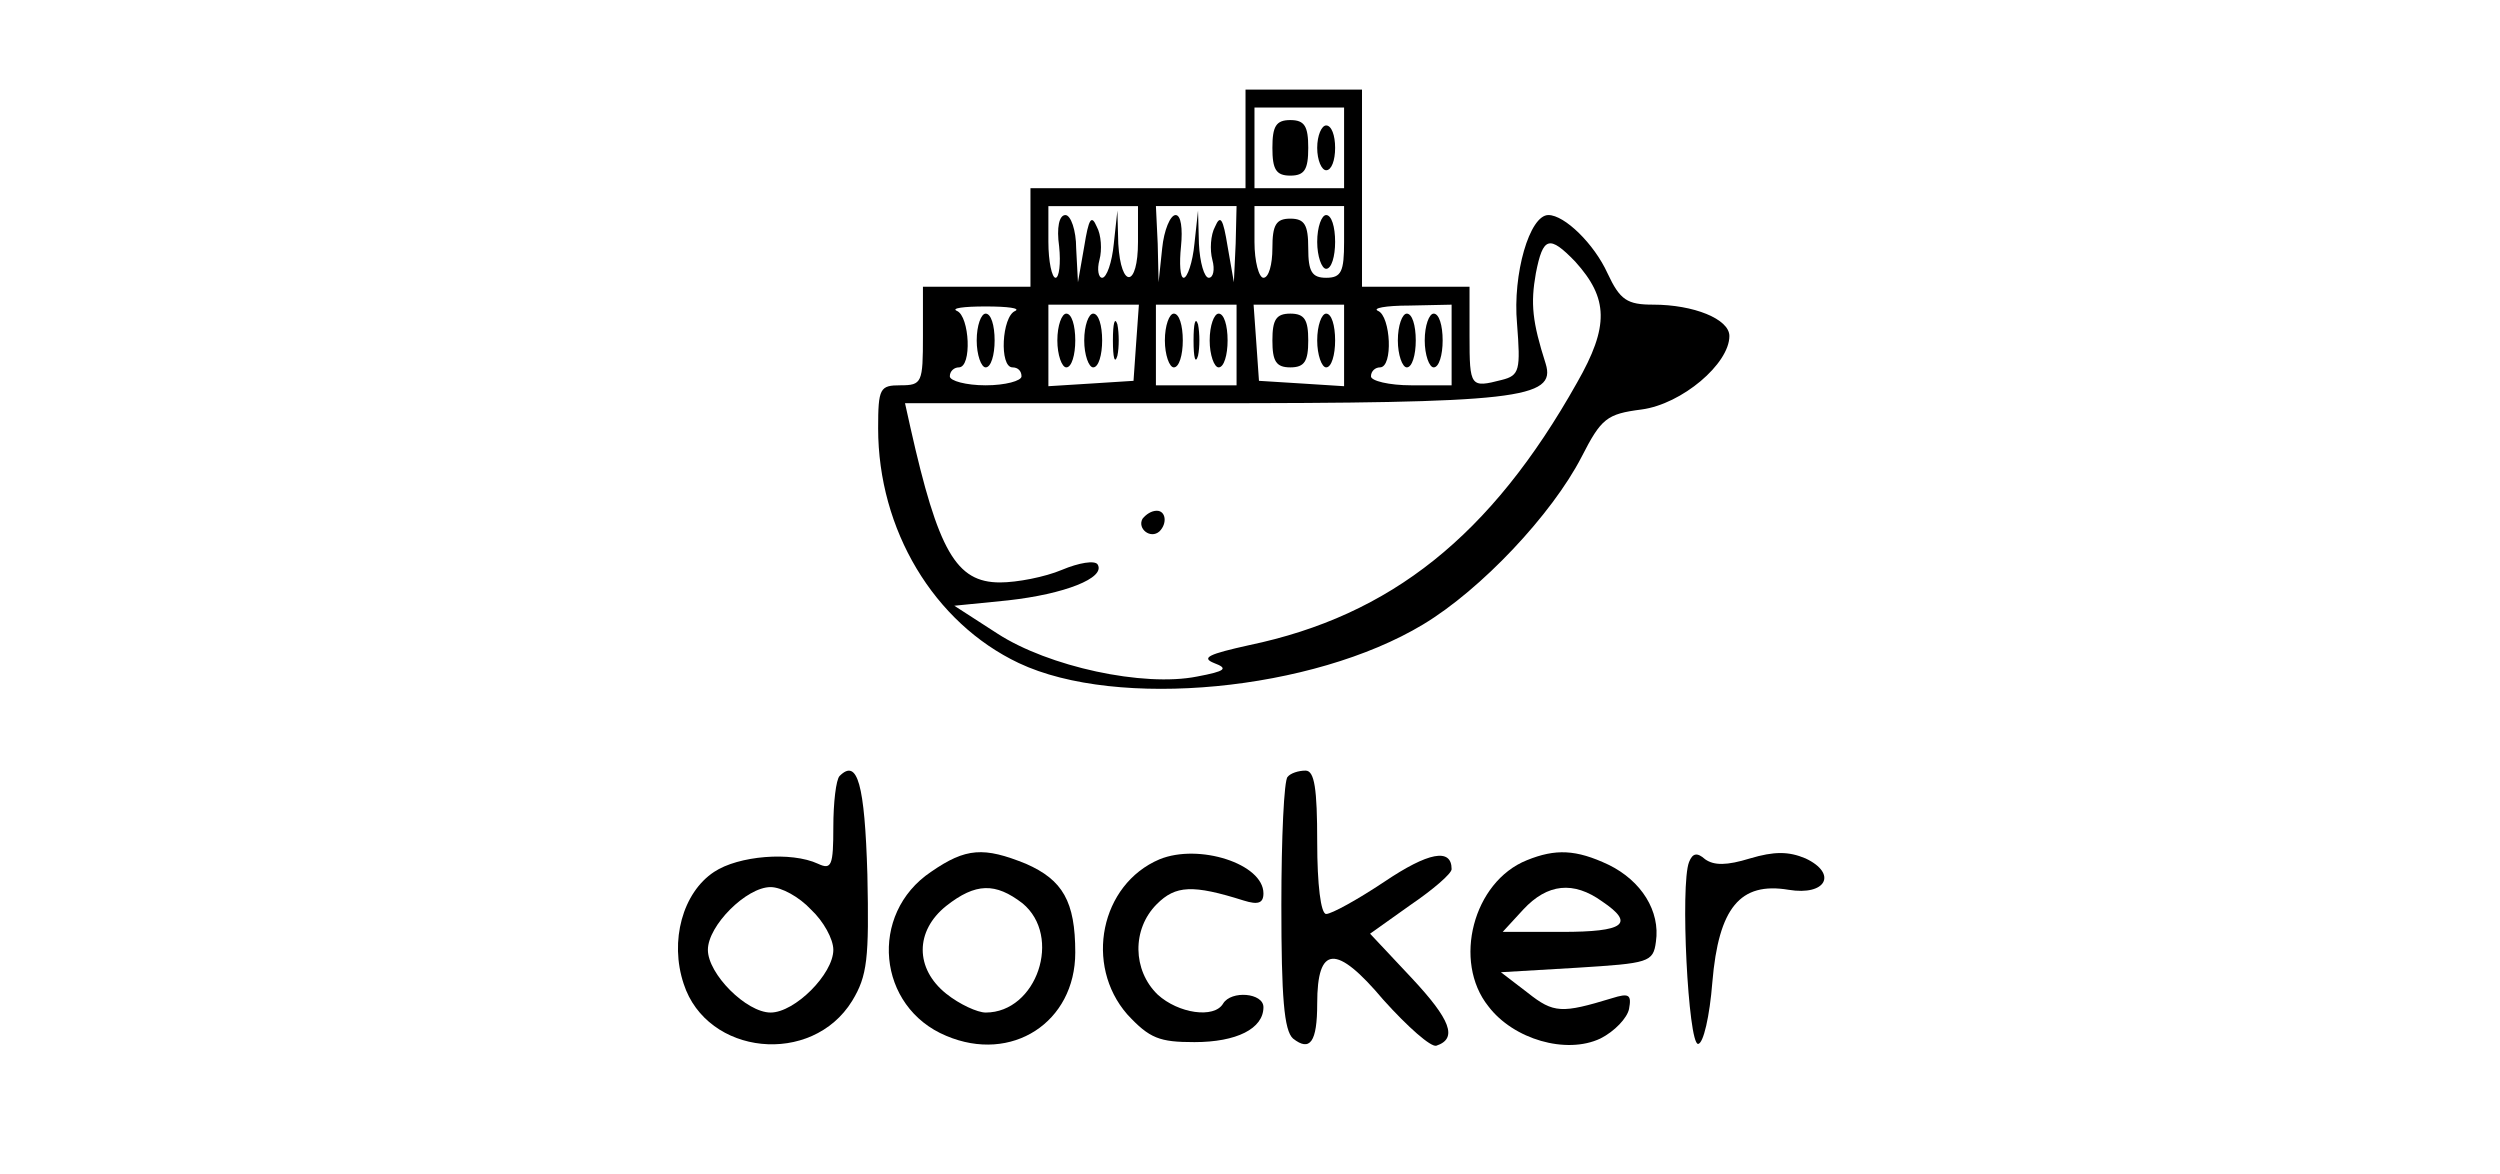 <?xml version="1.0" standalone="no"?>
<!DOCTYPE svg PUBLIC "-//W3C//DTD SVG 20010904//EN"
 "http://www.w3.org/TR/2001/REC-SVG-20010904/DTD/svg10.dtd">
<svg version="1.0" xmlns="http://www.w3.org/2000/svg"
 width="279pt" height="131pt" viewBox="0 0 279 131"
 preserveAspectRatio="xMidYMid meet">

<g transform="translate(0,131) scale(0.1,-0.1)"
fill="#000000" stroke="none">
<path d="M1390 1155 l0 -55 -120 0 -120 0 0 -55 0 -55 -60 0 -60 0 0 -55 c0
-52 -1 -55 -25 -55 -23 0 -25 -3 -25 -48 0 -113 62 -217 157 -262 110 -52 328
-31 451 43 65 39 144 123 177 187 22 43 28 48 67 53 45 6 98 51 98 82 0 19
-40 35 -85 35 -29 0 -37 5 -51 35 -15 33 -48 65 -66 65 -21 0 -40 -66 -35
-121 4 -52 3 -58 -17 -63 -35 -9 -36 -8 -36 49 l0 55 -60 0 -60 0 0 110 0 110
-65 0 -65 0 0 -55z m110 -10 l0 -45 -50 0 -50 0 0 45 0 45 50 0 50 0 0 -45z
m-230 -105 c0 -51 -19 -53 -22 -2 l-1 37 -4 -37 c-2 -21 -8 -38 -13 -38 -4 0
-6 9 -3 20 3 11 2 28 -3 37 -6 14 -9 9 -14 -22 l-7 -40 -2 38 c0 20 -6 37 -12
37 -7 0 -10 -14 -7 -35 2 -19 0 -35 -4 -35 -4 0 -8 18 -8 40 l0 40 50 0 50 0
0 -40z m109 -2 l-2 -43 -7 40 c-5 31 -8 36 -14 22 -5 -9 -6 -26 -3 -37 3 -11
1 -20 -4 -20 -5 0 -10 17 -11 38 l-1 37 -4 -37 c-2 -21 -8 -38 -12 -38 -4 0
-5 16 -3 35 2 20 0 35 -6 35 -6 0 -13 -17 -15 -37 l-4 -38 -1 43 -2 42 45 0
45 0 -1 -42z m121 2 c0 -33 -3 -40 -20 -40 -16 0 -20 7 -20 33 0 26 -4 33 -20
33 -16 0 -20 -7 -20 -33 0 -18 -4 -33 -10 -33 -5 0 -10 18 -10 40 l0 40 50 0
50 0 0 -40z m258 -22 c37 -41 38 -72 2 -135 -96 -171 -208 -260 -366 -293 -45
-10 -54 -14 -39 -20 16 -6 13 -9 -19 -15 -60 -12 -166 11 -223 48 l-48 31 60
6 c63 7 109 25 100 40 -3 5 -21 2 -40 -6 -19 -8 -50 -14 -69 -14 -49 0 -69 35
-100 173 l-6 27 328 0 c355 0 399 5 387 44 -15 47 -17 67 -11 101 8 41 15 43
44 13z m-625 -55 c-15 -6 -18 -63 -3 -63 6 0 10 -4 10 -10 0 -5 -18 -10 -40
-10 -22 0 -40 5 -40 10 0 6 5 10 10 10 15 0 12 57 -2 63 -7 3 7 5 32 5 25 0
39 -2 33 -5z m135 -35 l-3 -43 -47 -3 -48 -3 0 45 0 46 51 0 50 0 -3 -42z
m112 -3 l0 -45 -45 0 -45 0 0 45 0 45 45 0 45 0 0 -45z m120 -1 l0 -45 -47 3
-48 3 -3 43 -3 42 50 0 51 0 0 -46z m120 1 l0 -45 -45 0 c-25 0 -45 5 -45 10
0 6 5 10 10 10 15 0 12 57 -2 63 -7 3 8 6 35 6 l47 1 0 -45z"/>
<path d="M1420 1145 c0 -24 4 -31 20 -31 16 0 20 7 20 31 0 24 -4 31 -20 31
-16 0 -20 -7 -20 -31z"/>
<path d="M1470 1145 c0 -14 5 -25 10 -25 6 0 10 11 10 25 0 14 -4 25 -10 25
-5 0 -10 -11 -10 -25z"/>
<path d="M1470 1040 c0 -16 5 -30 10 -30 6 0 10 14 10 30 0 17 -4 30 -10 30
-5 0 -10 -13 -10 -30z"/>
<path d="M1275 731 c-6 -11 9 -23 19 -14 9 9 7 23 -3 23 -6 0 -12 -4 -16 -9z"/>
<path d="M1090 930 c0 -16 5 -30 10 -30 6 0 10 14 10 30 0 17 -4 30 -10 30 -5
0 -10 -13 -10 -30z"/>
<path d="M1180 930 c0 -16 5 -30 10 -30 6 0 10 14 10 30 0 17 -4 30 -10 30 -5
0 -10 -13 -10 -30z"/>
<path d="M1210 930 c0 -16 5 -30 10 -30 6 0 10 14 10 30 0 17 -4 30 -10 30 -5
0 -10 -13 -10 -30z"/>
<path d="M1242 930 c0 -19 2 -27 5 -17 2 9 2 25 0 35 -3 9 -5 1 -5 -18z"/>
<path d="M1300 930 c0 -16 5 -30 10 -30 6 0 10 14 10 30 0 17 -4 30 -10 30 -5
0 -10 -13 -10 -30z"/>
<path d="M1332 930 c0 -19 2 -27 5 -17 2 9 2 25 0 35 -3 9 -5 1 -5 -18z"/>
<path d="M1350 930 c0 -16 5 -30 10 -30 6 0 10 14 10 30 0 17 -4 30 -10 30 -5
0 -10 -13 -10 -30z"/>
<path d="M1420 930 c0 -23 4 -30 20 -30 16 0 20 7 20 30 0 23 -4 30 -20 30
-16 0 -20 -7 -20 -30z"/>
<path d="M1470 930 c0 -16 5 -30 10 -30 6 0 10 14 10 30 0 17 -4 30 -10 30 -5
0 -10 -13 -10 -30z"/>
<path d="M1560 930 c0 -16 5 -30 10 -30 6 0 10 14 10 30 0 17 -4 30 -10 30 -5
0 -10 -13 -10 -30z"/>
<path d="M1590 930 c0 -16 5 -30 10 -30 6 0 10 14 10 30 0 17 -4 30 -10 30 -5
0 -10 -13 -10 -30z"/>
<path d="M937 444 c-4 -4 -7 -30 -7 -57 0 -43 -2 -48 -17 -41 -30 14 -89 9
-116 -9 -35 -23 -50 -77 -34 -125 26 -80 143 -92 188 -19 17 28 19 47 17 141
-3 101 -11 130 -31 110z m-32 -149 c14 -13 25 -33 25 -45 0 -27 -43 -70 -70
-70 -27 0 -70 43 -70 70 0 27 43 70 70 70 12 0 32 -11 45 -25z"/>
<path d="M1437 443 c-4 -3 -7 -68 -7 -143 0 -103 3 -140 13 -149 19 -15 27 -4
27 39 0 65 21 67 74 4 27 -30 53 -53 59 -51 24 8 16 29 -28 76 l-46 49 45 32
c25 17 46 35 46 40 0 24 -26 19 -75 -14 -30 -20 -59 -36 -65 -36 -6 0 -10 33
-10 80 0 60 -3 80 -13 80 -8 0 -17 -3 -20 -7z"/>
<path d="M1039 337 c-70 -47 -60 -151 17 -183 73 -31 144 15 144 93 0 57 -14
81 -55 99 -47 19 -67 18 -106 -9z m102 -35 c45 -37 16 -122 -41 -122 -9 0 -29
9 -44 21 -35 28 -35 70 0 98 33 26 55 26 85 3z"/>
<path d="M1294 351 c-66 -28 -84 -118 -36 -173 25 -27 36 -31 75 -31 47 0 77
15 77 39 0 16 -36 19 -45 4 -10 -17 -50 -11 -73 10 -28 27 -29 73 -1 101 21
21 40 22 97 4 16 -5 22 -3 22 8 0 33 -72 56 -116 38z"/>
<path d="M1704 350 c-60 -24 -83 -113 -43 -163 28 -37 87 -54 125 -36 16 8 30
23 32 33 3 16 0 18 -19 12 -56 -17 -65 -17 -94 6 l-30 23 85 5 c80 5 85 6 88
29 5 34 -16 68 -53 86 -36 17 -59 18 -91 5z m84 -46 c37 -25 25 -34 -45 -34
l-66 0 23 25 c27 29 56 32 88 9z"/>
<path d="M1885 348 c-10 -25 -1 -203 10 -203 6 0 13 31 16 69 7 83 31 112 85
103 42 -7 55 18 19 35 -19 8 -35 8 -62 0 -26 -8 -40 -8 -50 -1 -9 8 -14 7 -18
-3z"/>
</g>
</svg>
